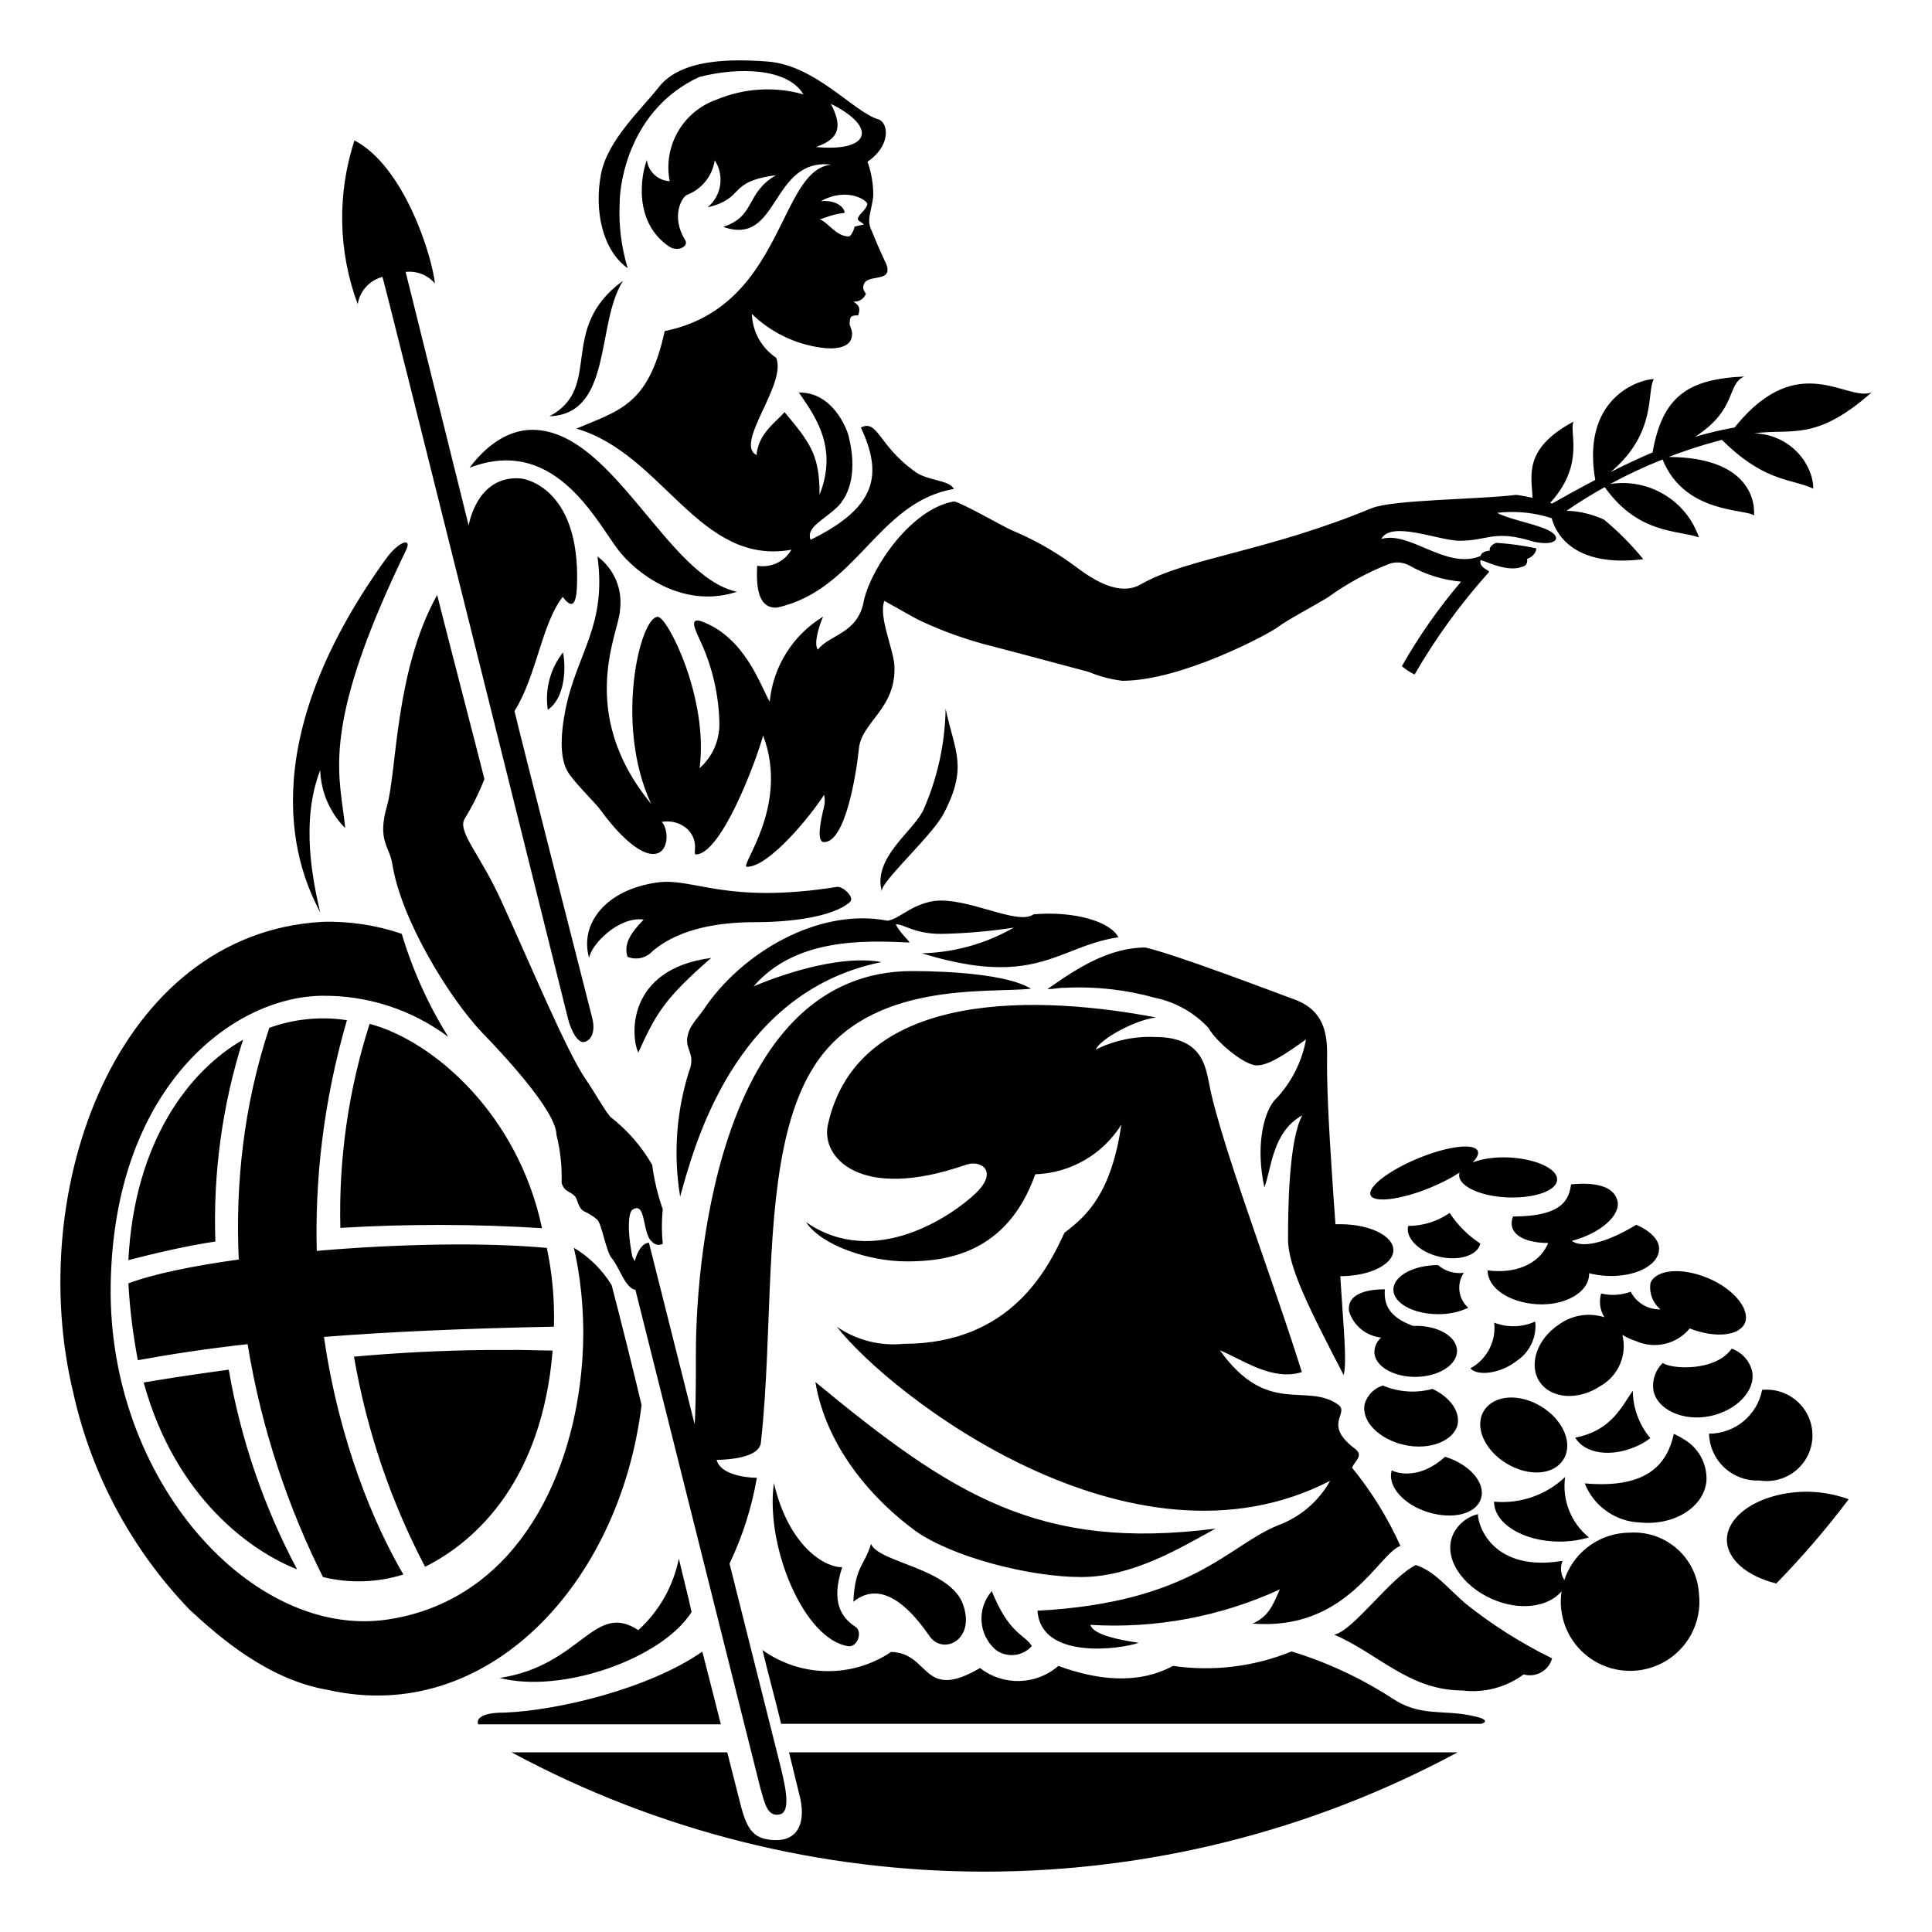 <?xml version="1.0" encoding="UTF-8"?>
<svg width="48px" height="48px" viewBox="0 0 48 48" version="1.1" xmlns="http://www.w3.org/2000/svg" xmlns:xlink="http://www.w3.org/1999/xlink">
    <title>gb-boe</title>
    <g id="Page-1" stroke="none" stroke-width="1" fill="none" fill-rule="evenodd">
        <g id="gb-boe" fill-rule="nonzero">
            <rect id="Rectangle" x="0" y="0" width="48" height="48"></rect>
            <path d="M18.069,43.537 L18.408,44.872 C18.572,45.49 18.744,45.701 19.255,45.717 C19.767,45.733 20.022,45.362 19.886,44.697 L19.603,43.537 L36.212,43.537 C28.879,47.488 20.044,47.488 12.711,43.537 L18.069,43.537 Z M10.861,14.782 C11.204,16.144 11.836,18.559 12.035,19.356 C11.9,19.701 11.734,20.033 11.54,20.349 C11.364,20.667 11.936,21.237 12.451,22.373 C13.214,24.039 14.081,26.135 14.561,26.828 C14.796,27.171 14.98,27.521 15.16,27.745 C15.583,28.071 15.937,28.477 16.203,28.94 C16.253,29.316 16.341,29.686 16.466,30.044 C16.437,30.329 16.437,30.616 16.466,30.901 C16.379,30.951 16.267,30.931 16.203,30.853 C15.947,30.658 16.063,29.825 15.711,30.056 C15.631,30.112 15.563,30.466 15.711,31.227 C15.735,31.26 15.753,31.296 15.768,31.335 C15.833,31.098 15.959,30.877 16.123,30.877 L17.258,35.384 C17.282,35.089 17.288,34.479 17.289,33.994 L17.289,33.618 C17.289,30.953 18.005,24.126 22.663,24.126 C23.582,24.126 25.053,24.21 25.612,24.565 C24.525,24.68 21.593,24.357 20.23,26.485 C19.257,28.005 19.183,30.473 19.087,32.941 L19.057,33.68 C19.024,34.418 18.982,35.147 18.904,35.842 C18.888,35.989 18.744,36.245 17.805,36.272 C17.893,36.627 18.508,36.715 18.804,36.715 C18.677,37.453 18.448,38.171 18.125,38.847 L19.407,43.947 C19.491,44.314 19.671,45.015 19.371,45.079 C19.071,45.143 19.004,44.828 18.884,44.398 L15.786,32.043 L15.749,32.037 C15.516,31.947 15.386,31.485 15.196,31.255 C15.064,31.116 14.948,30.395 14.836,30.299 C14.738,30.217 14.629,30.148 14.513,30.096 C14.365,30.024 14.349,29.789 14.285,29.721 C14.149,29.582 14.025,29.618 13.953,29.39 C13.966,28.988 13.923,28.586 13.825,28.195 C13.825,27.597 12.447,26.139 11.988,25.665 C11.184,24.828 9.962,22.855 9.746,21.46 C9.678,21.026 9.367,20.887 9.614,20.026 C9.862,19.165 9.81,16.667 10.861,14.782 Z M17.449,41.034 C17.565,41.477 17.909,42.84 17.909,42.84 L11.88,42.84 C11.844,42.756 11.864,42.549 12.527,42.549 C13.805,42.505 16.095,41.975 17.449,41.034 Z M18.944,40.995 C19.894,41.676 21.169,41.695 22.14,41.042 C23.115,41.066 22.907,42.29 24.349,41.441 C24.926,41.892 25.743,41.87 26.295,41.389 C27.194,41.72 28.233,41.879 29.144,41.389 C30.14,41.533 31.157,41.409 32.089,41.03 C32.961,41.296 33.791,41.681 34.558,42.174 C35.297,42.68 35.848,42.453 36.647,42.644 C37.091,42.748 36.803,42.828 36.803,42.828 L19.407,42.828 C19.255,42.19 19.075,41.552 18.944,40.995 Z M9.982,23.202 C10.251,24.102 10.64,24.962 11.137,25.76 C10.227,25.08 9.117,24.722 7.98,24.74 C5.751,24.78 2.83,27.027 2.75,31.913 C2.67,36.798 6.282,40.736 9.626,40.237 C12.715,39.775 14.173,36.874 14.445,34.057 C14.529,33.204 14.499,32.344 14.357,31.498 C14.329,31.327 14.293,31.164 14.257,31 C14.641,31.229 14.963,31.548 15.196,31.929 C15.404,32.714 15.815,34.368 15.939,34.91 C15.396,39.361 12.095,42.875 8.156,41.987 C6.678,41.74 5.471,40.696 4.712,39.994 C3.273,38.499 2.273,36.638 1.823,34.615 C0.601,29.582 2.886,23.186 8.012,22.903 C8.681,22.883 9.349,22.984 9.982,23.202 Z M35.177,38.883 C35.636,39.038 35.896,39.385 36.404,39.835 C37.071,40.368 37.794,40.826 38.561,41.202 C38.521,41.349 38.424,41.473 38.291,41.548 C38.158,41.623 38.001,41.642 37.854,41.6 C37.415,41.925 36.866,42.068 36.324,41.999 C35.009,41.995 34.234,41.078 33.147,40.612 C33.615,40.528 34.558,39.177 35.177,38.883 Z M16.866,38.723 C16.994,39.277 17.082,39.588 17.182,40.05 C16.45,41.21 13.961,42.086 12.415,41.688 C14.445,41.381 14.756,39.775 15.859,40.5 C16.376,40.03 16.728,39.407 16.866,38.723 Z M36.719,37.619 C36.719,37.938 37.119,39.062 38.821,38.779 C38.756,38.938 38.775,39.116 38.866,39.258 L38.889,39.187 C39.143,38.519 39.783,38.078 40.499,38.078 C41.389,38.025 42.153,38.701 42.209,39.588 C42.295,40.296 41.933,40.984 41.3,41.316 C40.667,41.647 39.893,41.554 39.358,41.081 C38.914,40.689 38.71,40.104 38.797,39.536 C38.465,39.93 37.754,40.028 37.079,39.731 C36.3,39.389 35.856,38.687 36.096,38.133 C36.214,37.876 36.443,37.686 36.719,37.619 Z M24.641,39.532 C25.077,40.612 25.46,40.604 25.636,40.895 C25.404,41.158 25.007,41.196 24.729,40.983 C24.306,40.605 24.266,39.958 24.641,39.532 Z M28.72,25.278 C28.161,25.35 27.318,25.832 27.226,26.075 C27.683,25.848 28.19,25.741 28.7,25.764 C29.835,25.764 29.947,26.454 30.039,26.916 C30.195,27.753 30.711,29.278 31.256,30.857 L31.49,31.535 C31.802,32.438 32.107,33.329 32.344,34.089 C31.613,34.32 30.882,33.786 30.307,33.547 C31.501,35.216 32.464,34.32 33.263,34.91 C33.515,35.129 32.864,35.392 33.663,35.993 C33.89,36.165 33.663,36.288 33.591,36.464 C34.074,37.057 34.479,37.711 34.793,38.408 C34.242,38.604 33.459,40.528 31.122,40.337 C31.517,40.162 31.621,39.887 31.797,39.488 C30.325,40.165 28.708,40.468 27.09,40.369 C27.146,40.56 27.538,40.704 28.289,40.815 C27.841,40.975 25.86,41.25 25.776,40.018 C29.643,39.811 30.522,38.38 31.769,37.89 C32.312,37.685 32.765,37.296 33.047,36.79 C28.117,39.337 22.12,34.666 20.789,32.961 C21.275,33.296 21.864,33.448 22.452,33.387 C25.132,33.387 26.047,31.49 26.447,30.626 C27.034,30.187 27.61,29.618 27.861,27.94 C27.398,28.682 26.595,29.145 25.72,29.175 C25.013,31.176 23.462,31.339 22.523,31.339 C21.585,31.339 20.402,30.941 20.026,30.363 C21.72,31.542 23.658,30.203 24.238,29.649 C24.817,29.096 24.373,28.805 23.994,28.94 C21.365,29.857 20.398,28.753 20.566,27.956 C21.321,24.481 25.984,24.756 28.72,25.278 Z M19.227,36.846 C19.611,38.476 20.546,38.958 20.925,38.934 C20.63,39.827 20.921,40.198 21.253,40.417 C21.441,40.54 21.301,40.931 21.077,40.899 C19.974,40.736 19.011,38.424 19.227,36.846 Z M21.64,38.357 C21.824,38.827 23.626,38.954 23.934,39.883 C24.23,40.763 23.422,41.118 23.099,40.656 C22.775,40.194 22,39.15 21.201,39.795 C21.241,38.914 21.485,38.891 21.64,38.357 Z M44.902,37.061 C45.252,37.065 45.6,37.128 45.929,37.249 C45.376,37.984 44.775,38.683 44.131,39.341 C43.412,39.165 42.904,38.743 42.904,38.257 C42.904,37.607 43.799,37.061 44.902,37.061 Z M8.619,25.346 C8.025,27.396 7.825,29.327 7.87,31.078 C9.862,30.905 12.018,30.86 13.586,31.004 C13.722,31.647 13.781,32.304 13.762,32.961 C11.467,33.006 9.61,33.093 8.049,33.215 C8.428,35.84 9.307,37.9 10.022,39.118 C9.374,39.321 8.683,39.343 8.024,39.181 C7.205,37.553 6.502,35.562 6.152,33.395 C5.125,33.51 4.238,33.645 3.425,33.794 C3.304,33.164 3.225,32.526 3.19,31.885 C3.796,31.656 4.777,31.452 5.932,31.292 C5.845,29.418 6.053,27.464 6.69,25.537 C7.307,25.313 7.97,25.247 8.619,25.346 Z M20.258,34.336 C23.67,37.153 25.828,38.536 30.199,37.978 C29.308,38.468 28.133,39.181 26.859,39.181 C25.584,39.181 23.662,38.687 22.743,38.034 C21.744,37.305 20.538,36.009 20.258,34.336 Z M5.683,34.029 C5.982,35.762 6.555,37.436 7.381,38.99 C6.27,38.552 4.368,37.245 3.569,34.348 C4.085,34.26 4.752,34.156 5.683,34.029 Z M12.906,33.539 L13.73,33.555 C13.47,36.743 11.864,38.277 10.561,38.926 C9.703,37.289 9.107,35.527 8.795,33.706 C9.889,33.607 10.986,33.552 12.083,33.54 L12.906,33.539 Z M38.885,36.695 C38.805,37.264 39.029,37.834 39.476,38.197 C39.241,38.266 38.998,38.3 38.753,38.301 C37.85,38.301 37.119,37.854 37.119,37.308 C37.769,37.369 38.413,37.145 38.885,36.695 Z M41.586,35.623 C41.67,35.661 41.751,35.705 41.829,35.754 C42.198,35.967 42.417,36.366 42.397,36.79 C42.337,37.444 41.598,37.906 40.755,37.827 C40.141,37.806 39.598,37.424 39.372,36.854 C41.018,37.002 41.438,36.288 41.586,35.623 Z M35.904,36.193 C36.515,36.38 36.915,36.846 36.795,37.225 C36.679,37.623 36.084,37.759 35.473,37.568 C34.861,37.376 34.462,36.914 34.578,36.531 C34.769,36.627 35.301,36.735 35.904,36.193 Z M44.87,35.081 C45.096,35.46 45.082,35.935 44.834,36.299 C44.585,36.664 44.148,36.852 43.711,36.782 C43.39,36.796 43.076,36.681 42.841,36.462 C42.606,36.243 42.469,35.94 42.461,35.619 C43.105,35.619 43.658,35.162 43.779,34.531 C44.219,34.487 44.644,34.702 44.87,35.081 Z M38.293,34.945 C38.841,35.28 39.088,35.866 38.845,36.256 C38.605,36.655 37.97,36.691 37.422,36.356 C36.875,36.021 36.623,35.436 36.871,35.045 C37.119,34.655 37.746,34.611 38.293,34.945 Z M40.567,34.555 C40.571,34.985 40.725,35.401 41.002,35.73 C40.888,35.819 40.761,35.892 40.627,35.946 C40.015,36.209 39.372,36.117 39.136,35.718 C40.059,35.539 40.303,34.91 40.567,34.555 Z M34.358,34.423 C34.747,34.589 35.181,34.618 35.589,34.507 C36.024,34.71 36.284,35.069 36.212,35.4 C36.112,35.798 35.521,36.041 34.885,35.898 C34.25,35.754 33.811,35.296 33.906,34.878 C33.971,34.66 34.14,34.489 34.358,34.423 Z M43.024,33.507 C43.277,33.597 43.468,33.808 43.531,34.069 C43.627,34.555 43.132,35.053 42.477,35.185 C41.821,35.316 41.174,35.029 41.078,34.543 C41.042,34.292 41.128,34.039 41.31,33.862 C41.526,34.017 42.616,34.085 43.024,33.507 Z M42.441,31.757 C43.096,32.032 43.487,32.546 43.352,32.869 C43.216,33.192 42.608,33.252 41.981,33.005 C41.656,33.4 41.105,33.527 40.639,33.316 C40.522,33.279 40.411,33.228 40.307,33.164 C40.433,33.665 40.207,34.187 39.756,34.439 C39.208,34.802 38.537,34.754 38.253,34.332 C37.97,33.909 38.182,33.272 38.729,32.909 C39.055,32.672 39.475,32.604 39.86,32.726 C39.75,32.55 39.721,32.335 39.78,32.136 C40.024,32.195 40.28,32.18 40.515,32.092 C40.655,32.369 40.943,32.54 41.254,32.531 C41.061,32.37 40.967,32.12 41.006,31.873 C41.15,31.534 41.793,31.483 42.441,31.757 Z M34.406,32.032 C34.378,32.419 34.514,32.722 35.105,32.941 L35.165,32.941 C35.732,32.933 36.196,33.208 36.2,33.559 C36.204,33.909 35.748,34.2 35.181,34.208 C34.614,34.216 34.146,33.937 34.146,33.587 C34.15,33.45 34.211,33.322 34.314,33.232 C33.94,33.192 33.625,32.934 33.515,32.574 C33.459,32.084 34.098,32.032 34.406,32.032 Z M28.457,23.541 C29.192,23.708 31.525,24.597 32.172,24.836 C32.88,25.099 32.972,25.657 32.972,26.187 C32.957,26.887 33.012,27.953 33.086,29.07 L33.131,29.744 C33.147,29.969 33.163,30.193 33.179,30.415 L33.295,30.415 C34.026,30.415 34.618,30.701 34.618,31.06 C34.618,31.415 34.026,31.702 33.327,31.706 L33.299,31.706 C33.383,33.073 33.467,33.81 33.383,34.164 C32.532,32.523 32.001,31.479 32.001,30.789 C32.001,30.1 32.013,28.33 32.356,27.709 C31.601,28.123 31.589,29.06 31.413,29.498 C31.206,28.55 31.361,27.725 31.649,27.354 C32.064,26.936 32.342,26.403 32.448,25.824 C31.917,26.202 31.521,26.469 31.222,26.469 C30.922,26.469 30.219,25.892 30.023,25.537 C29.671,25.159 29.21,24.898 28.704,24.792 C27.98,24.589 27.227,24.504 26.475,24.541 C26.291,24.537 26.235,24.573 26.023,24.573 C26.739,24.071 27.542,23.541 28.457,23.541 Z M38.142,32.833 C38.183,33.209 38.016,33.577 37.706,33.794 C37.275,34.14 36.699,34.192 36.531,33.997 C36.941,33.773 37.175,33.325 37.123,32.861 C37.452,32.989 37.819,32.979 38.142,32.833 Z M35.728,31.431 C35.903,31.584 36.137,31.654 36.368,31.622 C36.182,31.899 36.229,32.27 36.479,32.491 C36.244,32.6 35.988,32.654 35.728,32.65 C35.113,32.65 34.618,32.375 34.618,32.04 C34.618,31.706 35.113,31.431 35.728,31.431 Z M40.183,29.825 C40.279,30.187 39.772,30.638 39.053,30.829 C39.28,31.004 39.852,30.917 40.651,30.43 C41.006,30.578 41.242,30.821 41.218,31.048 C41.198,31.447 40.607,31.738 39.904,31.698 C39.761,31.69 39.619,31.668 39.48,31.634 L39.48,31.678 C39.46,32.112 38.877,32.447 38.182,32.403 C37.486,32.359 36.959,31.997 36.959,31.562 C37.618,31.65 38.237,31.431 38.465,30.881 C37.998,30.881 37.638,30.745 37.566,30.482 C37.547,30.396 37.555,30.305 37.59,30.223 C38.857,30.223 38.981,29.773 39.033,29.426 C39.616,29.367 40.087,29.462 40.183,29.825 Z M6.038,25.832 C5.523,27.451 5.291,29.147 5.351,30.845 C4.58,30.96 3.765,31.16 3.19,31.307 C3.337,28.366 4.7,26.597 6.038,25.832 Z M36.016,30.136 C36.216,30.438 36.475,30.697 36.779,30.897 C36.707,31.196 36.244,31.339 35.748,31.22 C35.253,31.1 34.913,30.757 34.985,30.458 C35.354,30.457 35.713,30.344 36.016,30.136 Z M9.183,25.437 C10.777,25.86 12.875,27.697 13.466,30.514 C11.798,30.409 10.124,30.406 8.456,30.506 C8.413,28.788 8.659,27.075 9.183,25.437 Z M36.715,28.597 C36.745,28.67 36.695,28.77 36.585,28.881 C36.816,28.789 37.148,28.74 37.494,28.757 C38.142,28.789 38.697,29.032 38.685,29.307 C38.685,29.582 38.122,29.777 37.45,29.749 C36.779,29.721 36.252,29.474 36.252,29.199 C36.252,29.176 36.256,29.153 36.264,29.131 C36.066,29.262 35.811,29.394 35.529,29.51 C34.797,29.809 34.122,29.893 34.05,29.689 C33.978,29.486 34.502,29.08 35.237,28.777 C35.972,28.474 36.631,28.394 36.715,28.597 Z M25.68,22.716 C26.671,22.628 27.586,22.891 27.785,23.286 C27.336,23.352 26.973,23.494 26.609,23.636 L26.365,23.73 C25.585,24.023 24.71,24.242 22.903,23.684 C23.706,23.666 24.492,23.447 25.188,23.046 C24.641,23.131 24.088,23.182 23.534,23.198 C22.747,23.238 22.492,22.963 22.256,22.963 C22.356,23.186 22.643,23.417 22.587,23.417 C21.457,23.361 19.755,23.309 18.724,24.505 C19.635,24.122 20.973,23.728 21.9,23.903 C18.192,24.652 17.222,28.585 16.898,29.729 C16.727,28.694 16.801,27.634 17.114,26.633 C17.289,26.195 17.038,26.099 17.074,25.796 C17.11,25.493 17.321,25.318 17.473,25.095 C18.416,23.672 20.338,22.54 22.052,22.875 C22.348,22.831 22.635,22.473 23.207,22.385 C24.05,22.281 25.28,23.007 25.68,22.716 Z M17.669,23.8 C16.518,24.8 16.291,25.19 15.859,26.151 C15.671,25.768 15.547,24.079 17.669,23.8 Z M8.807,3.488 C10.058,4.146 10.741,6.389 10.805,7.043 C10.626,6.832 10.353,6.725 10.078,6.756 L11.644,13.056 C11.644,13.056 11.836,11.817 12.914,11.885 C13.174,11.901 14.393,12.251 14.337,14.475 C14.329,14.81 14.293,15.256 13.981,14.829 C13.458,15.495 13.334,16.786 12.783,17.667 C12.847,17.974 14.7,25.238 14.7,25.238 C14.82,25.661 14.668,25.856 14.513,25.888 C14.357,25.92 14.193,25.625 14.113,25.314 C14.089,25.216 13.824,24.155 13.433,22.586 L13.306,22.074 C12.955,20.667 12.523,18.934 12.078,17.148 L11.91,16.476 L11.742,15.803 C11.154,13.446 10.571,11.116 10.148,9.427 L10.012,8.888 C9.711,7.688 9.517,6.922 9.502,6.88 C9.181,6.964 8.94,7.23 8.887,7.557 C8.401,6.249 8.373,4.815 8.807,3.488 Z M20.801,22.034 C20.929,22.014 21.265,22.301 21.105,22.421 C20.714,22.756 19.747,22.911 18.768,22.911 C17.953,22.911 16.91,23.034 16.207,23.636 C16.05,23.805 15.805,23.859 15.591,23.772 C15.484,23.441 15.683,23.17 15.991,22.847 C15.372,22.759 14.68,23.473 14.637,23.8 C14.393,22.963 15.04,22.098 16.343,21.923 C17.234,21.803 18.037,22.473 20.801,22.034 Z M10.09,13.666 C8.199,17.565 8.358,18.917 8.511,20.045 L8.535,20.222 C8.551,20.339 8.565,20.454 8.575,20.572 C8.194,20.188 7.972,19.674 7.956,19.133 C7.457,20.424 7.78,21.907 7.956,22.672 L7.947,22.653 L7.891,22.541 C7.46,21.675 6.13,18.672 9.594,13.877 C9.898,13.459 10.246,13.335 10.09,13.666 Z M23.494,17.607 C23.714,18.663 24.058,19.038 23.45,20.205 C23.176,20.734 22.048,21.75 21.917,22.087 L21.904,22.139 L21.877,21.981 C21.814,21.189 22.761,20.589 22.963,20.074 C23.299,19.294 23.48,18.456 23.494,17.607 Z M43.336,9.354 C42.887,9.549 43.181,10.164 42.11,10.854 C42.471,10.746 42.801,10.673 43.136,10.613 L43.096,10.62 L43.139,10.567 C44.697,8.68 45.88,9.988 46.5,9.749 C45.105,10.983 44.513,10.639 43.583,10.766 C44.497,10.795 45.05,11.546 45.05,12.14 C44.536,11.899 43.913,11.978 42.943,11.084 L42.78,10.927 L42.349,11.048 C42.048,11.139 41.751,11.24 41.458,11.353 L41.282,11.355 C43.344,11.303 43.611,12.335 43.579,12.809 C43.394,12.636 41.859,12.781 41.306,11.416 C40.86,11.592 40.426,11.796 40.005,12.025 C40.957,11.875 41.893,12.427 42.209,13.351 C41.688,13.166 40.702,13.277 39.869,12.102 C39.544,12.283 39.226,12.48 38.917,12.692 C39.25,12.689 39.639,12.805 39.856,12.913 C40.21,13.208 40.535,13.536 40.827,13.893 C39.022,14.117 38.631,13.181 38.552,12.875 L38.607,12.892 L38.4,12.829 C38.008,12.724 37.599,12.694 37.195,12.741 C37.45,12.885 38.046,12.996 38.393,13.14 C38.841,13.319 38.713,13.59 38.106,13.459 C37.115,13.148 36.991,13.435 36.252,13.435 C35.716,13.423 34.558,12.929 34.318,13.391 C35.029,13.18 35.928,14.168 36.787,13.813 C36.795,13.726 36.927,13.682 37.015,13.682 C36.983,13.574 37.139,13.487 37.187,13.487 C37.514,13.508 37.84,13.554 38.162,13.622 C38.182,13.658 38.13,13.821 37.942,13.885 C37.962,14.096 37.798,14.072 37.774,14.096 C37.39,14.216 36.811,13.889 36.783,13.921 C36.739,14.116 37.035,14.172 36.991,14.216 C36.289,14.997 35.67,15.849 35.145,16.758 C35.031,16.703 34.925,16.633 34.829,16.551 C35.252,15.806 35.744,15.103 36.3,14.451 C35.849,14.41 35.412,14.274 35.017,14.052 C34.857,13.963 34.665,13.949 34.494,14.017 C33.96,14.228 33.456,14.505 32.991,14.841 C32.592,15.085 31.965,15.411 31.749,15.579 C31.533,15.746 29.36,16.914 27.885,16.914 C27.598,16.88 27.317,16.806 27.05,16.694 C26.821,16.633 26.155,16.454 25.454,16.267 L25.032,16.156 C24.822,16.1 24.616,16.046 24.425,15.997 C23.909,15.855 23.405,15.671 22.919,15.447 C22.663,15.328 22.372,15.148 21.972,14.929 C21.82,15.308 22.196,16.125 22.22,16.523 C22.284,17.591 21.409,17.934 21.341,18.587 C21.273,19.241 21.005,20.922 20.474,20.922 C20.286,20.922 20.374,20.44 20.474,20.042 C20.497,19.945 20.497,19.844 20.474,19.747 C20.158,20.245 19.115,21.536 18.56,21.536 C18.348,21.54 19.627,20.042 18.96,18.272 C18.768,18.962 17.929,21.185 17.301,21.229 C17.182,21.237 17.405,20.934 17.082,20.6 C16.908,20.444 16.672,20.378 16.442,20.42 C16.626,20.62 16.626,21.217 16.227,21.217 C15.747,21.217 15.088,20.361 14.948,20.161 C14.808,19.962 14.385,19.564 14.149,19.241 C13.913,18.918 13.909,18.356 14.045,17.647 C14.329,16.216 15.08,15.559 14.844,13.825 C15.258,14.132 15.472,14.639 15.404,15.148 C15.404,15.666 14.285,17.671 16.179,19.974 C15.256,17.994 15.903,15.324 16.343,15.324 C16.582,15.324 17.609,17.348 17.381,19.085 C17.701,18.802 17.881,18.393 17.873,17.966 C17.858,17.287 17.709,16.618 17.433,15.997 C17.273,15.654 17.102,15.324 17.433,15.439 C18.52,15.838 18.904,17.065 19.123,17.432 C19.208,16.559 19.699,15.777 20.45,15.32 C20.362,15.515 20.206,15.985 20.318,16.141 C20.61,15.758 21.325,15.75 21.465,14.909 C21.664,14.072 22.655,12.63 23.706,12.458 C23.91,12.498 24.921,13.08 25.132,13.172 C25.641,13.384 26.125,13.651 26.575,13.969 C26.851,14.16 27.69,14.897 28.341,14.519 C29.487,13.861 31.477,13.706 34.078,12.626 C34.622,12.411 36.659,12.415 37.674,12.295 C37.809,12.313 37.943,12.337 38.075,12.367 C38.063,11.854 37.813,11.159 39.096,10.474 C38.971,10.713 39.385,11.509 38.548,12.455 L38.512,12.492 L38.561,12.51 C38.855,12.344 39.128,12.193 39.385,12.056 L39.634,11.923 L39.612,11.788 C39.34,9.83 40.778,9.418 41.09,9.418 C40.904,9.713 41.184,10.742 40.021,11.725 C40.406,11.531 40.747,11.372 41.058,11.24 C41.302,9.841 41.945,9.416 43.336,9.354 Z M13.989,16.208 C14.057,16.563 14.057,17.324 13.61,17.635 C13.533,17.127 13.671,16.611 13.989,16.208 Z M19.059,1.528 C20.27,1.615 21.209,2.791 21.828,2.966 C22.076,3.054 22.14,3.62 21.553,4.018 C21.651,4.292 21.699,4.581 21.696,4.871 C21.656,5.226 21.537,5.441 21.629,5.668 C21.812,6.114 21.816,6.114 21.916,6.338 C21.976,6.489 22.068,6.605 22.048,6.736 C22.012,6.971 21.553,6.84 21.465,7.055 C21.417,7.17 21.469,7.226 21.513,7.302 C21.463,7.428 21.336,7.506 21.201,7.493 C21.321,7.573 21.393,7.633 21.321,7.836 C21.109,7.828 21.121,7.904 21.109,8.019 C21.097,8.135 21.217,8.199 21.149,8.418 C21.081,8.637 20.734,8.689 20.398,8.637 C19.75,8.548 19.148,8.255 18.68,7.8 C18.694,8.238 18.918,8.643 19.283,8.888 C19.559,9.541 18.236,11.016 18.796,11.307 C18.836,10.765 19.299,10.474 19.491,10.239 C20.107,10.968 20.33,11.284 20.359,12.101 L20.361,12.298 L20.43,12.101 C20.725,11.134 20.344,10.473 19.93,9.872 L19.847,9.753 C20.682,9.737 21.037,10.645 21.081,10.825 C21.301,11.693 21.121,12.299 20.785,12.614 C20.45,12.929 20.022,13.104 20.138,13.411 C21.816,12.59 21.92,11.769 21.389,10.621 C21.808,10.414 21.828,11.06 22.699,11.693 C23.023,11.956 23.582,11.912 23.698,12.148 C21.796,12.478 21.301,14.658 19.303,15.096 C18.86,15.12 18.78,14.642 18.812,14.056 C19.151,14.114 19.491,13.955 19.663,13.658 C17.369,14.068 16.478,11.279 14.321,10.649 C15.384,10.195 16.115,10.071 16.514,8.226 C18.258,7.872 18.927,6.551 19.449,5.494 L19.602,5.187 C19.903,4.592 20.186,4.138 20.65,4.09 C19.139,3.919 19.371,6.142 17.969,5.636 C18.78,5.373 18.516,4.795 19.279,4.353 C18.045,4.516 18.532,4.927 17.581,5.15 C17.928,4.862 18.004,4.36 17.757,3.982 C17.7,4.37 17.439,4.697 17.074,4.839 C16.946,4.887 16.654,5.373 17.026,5.971 C17.114,6.126 16.834,6.266 16.626,6.126 C15.723,5.517 15.927,4.345 16.071,3.975 C16.106,4.265 16.346,4.487 16.638,4.501 C16.469,3.632 16.964,2.77 17.801,2.476 C18.485,2.189 19.248,2.142 19.962,2.345 C19.567,1.683 18.328,1.663 17.369,1.914 C15.639,2.719 15.396,4.556 15.396,5.031 C15.367,5.583 15.435,6.135 15.595,6.664 C14.976,6.222 14.756,5.25 14.932,4.325 C15.092,3.476 15.967,2.683 16.367,2.165 C16.918,1.464 18.133,1.46 19.059,1.528 Z M13.231,10.678 L13.314,10.681 C15.272,10.793 16.586,14.327 18.308,14.702 C17.118,15.096 16.019,14.431 15.44,13.762 C14.896,13.14 13.873,10.769 11.664,11.622 C12.201,10.91 12.746,10.705 13.142,10.681 L13.231,10.678 Z M15.48,6.975 C15.285,7.277 15.182,7.677 15.096,8.095 L15.034,8.412 C14.85,9.363 14.664,10.309 13.65,10.342 C15.004,9.625 13.829,8.171 15.48,6.975 Z M20.398,4.995 C20.929,4.963 21.017,5.29 20.973,5.29 C20.614,5.329 20.402,5.465 20.354,5.445 C20.57,5.509 20.761,5.875 21.093,5.875 C21.149,5.867 21.229,5.684 21.229,5.632 C21.305,5.61 21.382,5.593 21.461,5.58 C21.429,5.529 21.313,5.493 21.313,5.441 C21.329,5.313 21.513,5.234 21.549,5.07 C21.561,4.995 21.073,4.632 20.398,4.995 Z M20.642,2.58 C20.889,3.058 20.933,3.433 20.27,3.652 C21.64,3.783 21.796,3.146 20.642,2.58 Z" id="Combined-Shape" fill="#000000"></path>
        </g>
    </g>
</svg>